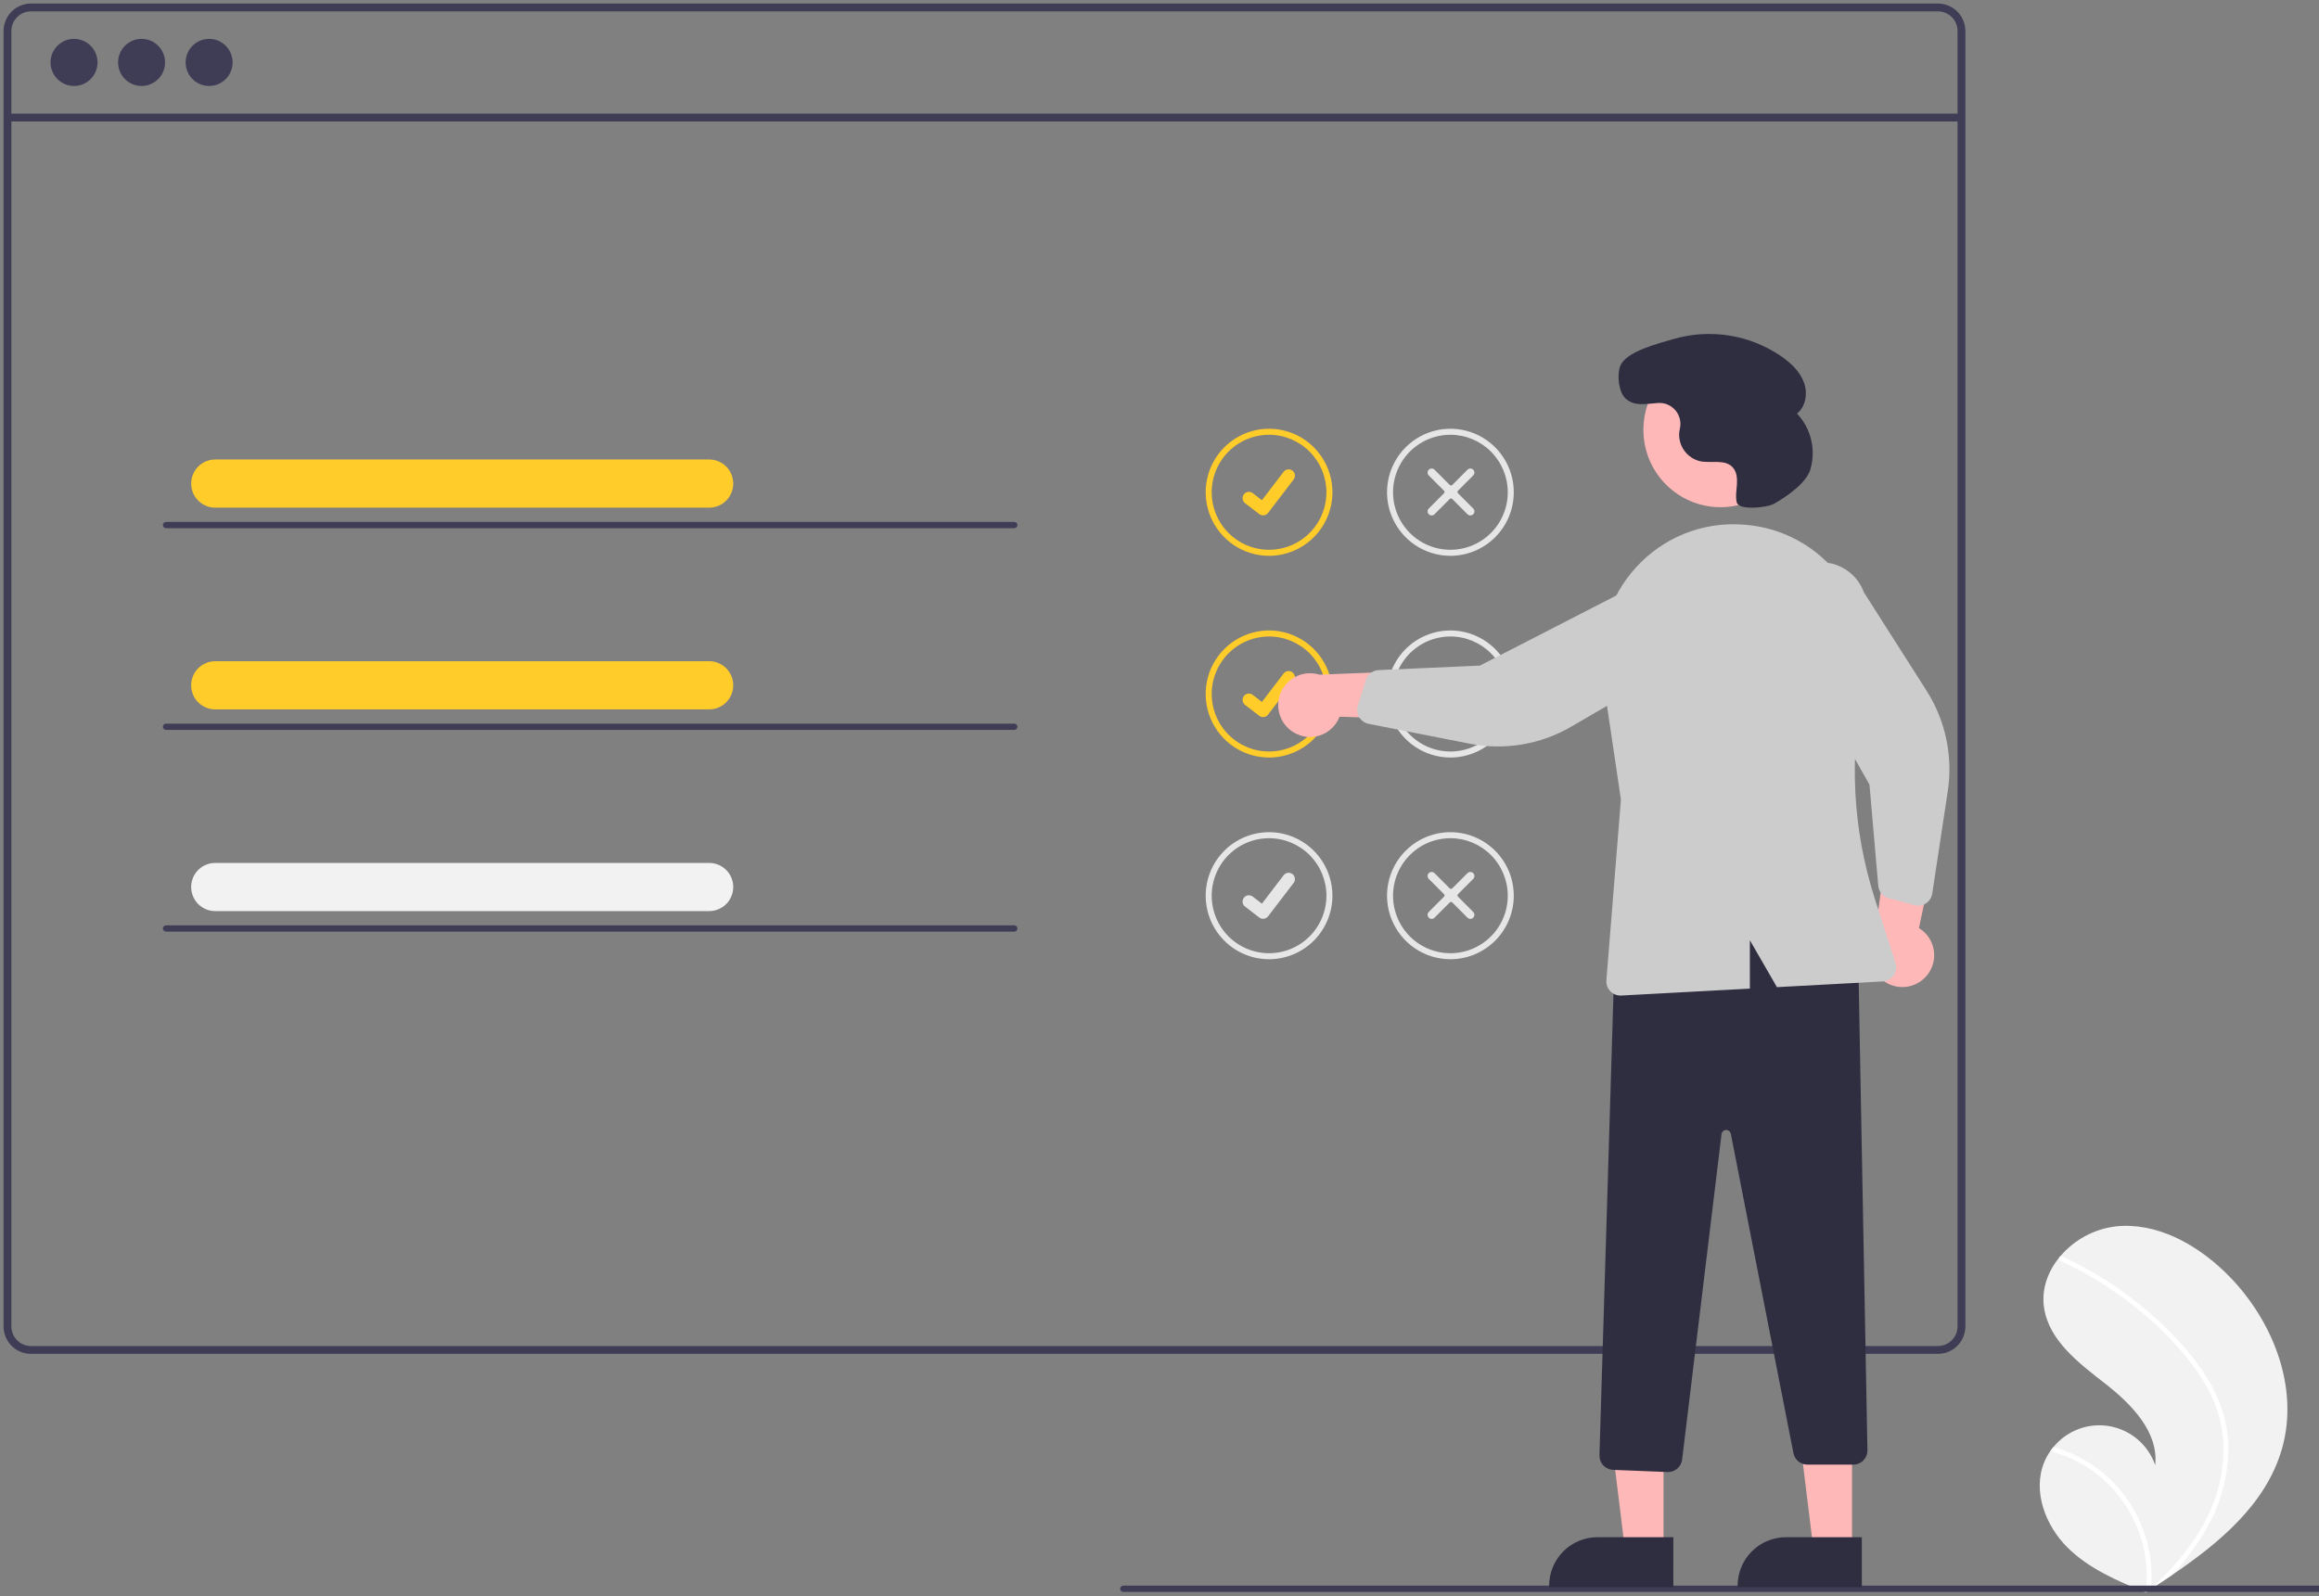 
<svg width="639" height="440" viewBox="0 0 639 440" fill="none" xmlns="http://www.w3.org/2000/svg">
<rect x="0" y="0" width="639" height="440" fill="#808080" stroke="none"/>
<g clip-path="url(#clip0_104_80)">
<path d="M628.789 399.326C624.416 414.54 611.646 425.189 598.325 434.236C596.465 435.5 594.604 436.734 592.743 437.939C592.73 437.945 592.717 437.956 592.704 437.962C592.615 438.02 592.525 438.078 592.442 438.136C592.058 438.384 591.673 438.632 591.293 438.878L591.502 438.972C591.502 438.972 591.707 439.082 591.482 438.99C591.415 438.962 591.345 438.936 591.279 438.908C583.54 435.779 575.664 432.418 569.733 426.556C563.581 420.468 559.986 410.919 563.317 402.921C563.755 401.873 564.308 400.878 564.967 399.953C565.237 399.566 565.528 399.195 565.831 398.83C567.668 396.582 570.07 394.864 572.789 393.855C575.508 392.845 578.446 392.58 581.301 393.087C584.156 393.593 586.825 394.853 589.033 396.737C591.242 398.62 592.91 401.06 593.867 403.804C594.845 394.667 587.332 387.014 580.101 381.367C572.867 375.723 564.647 369.576 563.249 360.49C562.468 355.435 564.221 350.536 567.415 346.603C567.514 346.484 567.612 346.364 567.714 346.248C571.602 341.668 577.07 338.726 583.026 338.012C594.118 336.856 604.892 342.743 612.951 350.476C625.92 362.918 633.761 382.029 628.789 399.326Z" fill="#F2F2F2"/>
<path d="M607.939 379.427C610.068 382.748 611.703 386.362 612.791 390.156C613.712 393.547 614.121 397.057 614.007 400.57C613.71 407.798 611.686 414.848 608.106 421.129C605.409 425.893 602.122 430.297 598.324 434.235C596.464 435.499 594.604 436.733 592.742 437.938C592.73 437.944 592.717 437.956 592.704 437.961C592.614 438.019 592.525 438.077 592.441 438.135C592.057 438.383 591.673 438.632 591.292 438.877C591.292 438.877 591.707 439.081 591.482 438.989C591.415 438.961 591.345 438.936 591.278 438.907C591.972 433.206 591.292 427.42 589.297 422.036C587.301 416.652 584.048 411.825 579.809 407.962C575.56 404.157 570.474 401.412 564.966 399.953C565.236 399.565 565.527 399.194 565.83 398.83C567.957 399.428 570.028 400.213 572.017 401.177C579.128 404.601 584.95 410.23 588.623 417.23C591.918 423.586 593.336 430.754 592.711 437.89C593.029 437.601 593.347 437.306 593.656 437.014C599.536 431.516 604.759 425.206 608.294 417.924C611.361 411.757 612.868 404.929 612.683 398.04C612.395 390.529 609.41 383.571 605.089 377.514C600.352 371.052 594.757 365.27 588.458 360.329C582.11 355.231 575.164 350.931 567.775 347.525C567.608 347.447 567.478 347.308 567.411 347.136C567.344 346.964 567.345 346.773 567.414 346.602C567.464 346.449 567.571 346.322 567.714 346.247C567.787 346.216 567.867 346.201 567.946 346.204C568.026 346.208 568.104 346.229 568.175 346.267C569.087 346.688 569.993 347.115 570.892 347.56C578.377 351.27 585.375 355.899 591.722 361.338C597.854 366.58 603.626 372.568 607.939 379.427Z" fill="white"/>
<path d="M534.001 0.974H8.528C6.527 0.976 4.608 1.774 3.193 3.193C1.777 4.612 0.981 6.537 0.98 8.544V365.581C0.981 367.588 1.777 369.512 3.193 370.931C4.608 372.35 6.527 373.148 8.528 373.15H534.001C535.093 373.15 536.171 372.913 537.162 372.454C538.153 371.996 539.033 371.327 539.741 370.494C539.801 370.429 539.856 370.359 539.906 370.286C540.356 369.733 540.721 369.116 540.988 368.454C541.368 367.544 541.562 366.567 541.559 365.581V8.544C541.557 6.535 540.759 4.61 539.342 3.191C537.925 1.771 536.004 0.974 534.001 0.974ZM539.404 365.581C539.404 366.637 539.094 367.67 538.512 368.55C537.994 369.324 537.292 369.957 536.469 370.39C535.706 370.785 534.86 370.991 534.001 370.989H8.528C7.098 370.987 5.728 370.417 4.717 369.403C3.705 368.389 3.137 367.015 3.135 365.581V8.544C3.137 7.11 3.705 5.735 4.717 4.722C5.728 3.708 7.098 3.138 8.528 3.136H534.001C535.433 3.136 536.805 3.705 537.818 4.719C538.831 5.733 539.401 7.109 539.404 8.544V365.581Z" fill="#3F3D56"/>
<path d="M540.475 31.312H2.054V33.476H540.475V31.312Z" fill="#3F3D56"/>
<path d="M20.398 23.695C23.973 23.695 26.872 20.789 26.872 17.203C26.872 13.618 23.973 10.712 20.398 10.712C16.822 10.712 13.924 13.618 13.924 17.203C13.924 20.789 16.822 23.695 20.398 23.695Z" fill="#3F3D56"/>
<path d="M39.01 23.695C42.586 23.695 45.484 20.789 45.484 17.203C45.484 13.618 42.586 10.712 39.01 10.712C35.435 10.712 32.536 13.618 32.536 17.203C32.536 20.789 35.435 23.695 39.01 23.695Z" fill="#3F3D56"/>
<path d="M57.623 23.695C61.199 23.695 64.097 20.789 64.097 17.203C64.097 13.618 61.199 10.712 57.623 10.712C54.048 10.712 51.149 13.618 51.149 17.203C51.149 20.789 54.048 23.695 57.623 23.695Z" fill="#3F3D56"/>
<path d="M349.689 153.193C346.235 153.193 342.858 152.165 339.986 150.241C337.114 148.317 334.876 145.582 333.554 142.382C332.232 139.182 331.886 135.661 332.56 132.264C333.234 128.867 334.897 125.747 337.34 123.298C339.782 120.849 342.894 119.181 346.282 118.505C349.67 117.83 353.181 118.177 356.373 119.502C359.564 120.827 362.291 123.072 364.21 125.952C366.13 128.832 367.154 132.217 367.154 135.681C367.149 140.324 365.307 144.775 362.033 148.058C358.759 151.341 354.319 153.187 349.689 153.193ZM349.689 119.829C346.562 119.829 343.506 120.758 340.906 122.5C338.306 124.242 336.28 126.718 335.083 129.614C333.887 132.511 333.574 135.698 334.184 138.773C334.794 141.848 336.299 144.673 338.51 146.89C340.721 149.107 343.538 150.617 346.605 151.228C349.672 151.84 352.85 151.526 355.739 150.326C358.628 149.126 361.097 147.095 362.834 144.488C364.571 141.881 365.499 138.816 365.499 135.681C365.494 131.478 363.827 127.449 360.863 124.477C357.899 121.505 353.881 119.833 349.689 119.829Z" fill="#FFCC29"/>
<path d="M348.039 142.044C347.665 142.045 347.301 141.923 347.001 141.698L346.983 141.684L343.073 138.685C342.707 138.404 342.468 137.989 342.408 137.531C342.347 137.073 342.471 136.609 342.751 136.243C343.032 135.876 343.446 135.636 343.903 135.575C344.359 135.515 344.822 135.639 345.187 135.92L347.72 137.867L353.704 130.039C353.843 129.857 354.016 129.705 354.214 129.59C354.411 129.476 354.629 129.402 354.855 129.372C355.081 129.342 355.311 129.357 355.531 129.416C355.752 129.475 355.958 129.577 356.139 129.716L356.103 129.768L356.141 129.717C356.506 129.998 356.745 130.413 356.805 130.871C356.865 131.329 356.742 131.792 356.462 132.159L349.423 141.363C349.26 141.575 349.051 141.746 348.811 141.864C348.571 141.982 348.308 142.043 348.041 142.042L348.039 142.044Z" fill="#FFCC29"/>
<path d="M399.66 153.193C396.206 153.193 392.829 152.165 389.957 150.241C387.085 148.317 384.847 145.582 383.525 142.382C382.203 139.182 381.857 135.661 382.531 132.264C383.205 128.867 384.868 125.747 387.311 123.298C389.753 120.849 392.865 119.181 396.253 118.505C399.641 117.83 403.152 118.177 406.343 119.502C409.535 120.827 412.262 123.072 414.181 125.952C416.1 128.832 417.124 132.217 417.124 135.681C417.119 140.324 415.278 144.775 412.004 148.058C408.729 151.341 404.29 153.187 399.66 153.193ZM399.66 119.829C396.533 119.829 393.476 120.758 390.877 122.5C388.277 124.242 386.25 126.718 385.054 129.614C383.857 132.511 383.544 135.698 384.154 138.773C384.764 141.848 386.27 144.673 388.481 146.89C390.692 149.107 393.509 150.617 396.576 151.228C399.642 151.84 402.821 151.526 405.71 150.326C408.599 149.126 411.068 147.095 412.805 144.488C414.542 141.881 415.469 138.816 415.469 135.681C415.465 131.478 413.798 127.449 410.834 124.477C407.87 121.505 403.851 119.833 399.66 119.829Z" fill="#E6E6E6"/>
<path d="M405.948 141.739C405.738 141.949 405.454 142.067 405.157 142.067C404.861 142.067 404.577 141.949 404.367 141.739L400.176 137.537C400.083 137.443 399.956 137.391 399.824 137.391C399.692 137.391 399.565 137.443 399.471 137.537L395.281 141.739C395.071 141.949 394.787 142.067 394.49 142.067C394.194 142.067 393.909 141.949 393.7 141.739C393.49 141.529 393.372 141.244 393.372 140.946C393.372 140.649 393.49 140.364 393.7 140.154L397.89 135.952C397.984 135.858 398.036 135.731 398.036 135.598C398.036 135.466 397.984 135.339 397.891 135.245L393.699 131.043C393.49 130.833 393.372 130.548 393.372 130.25C393.372 129.953 393.49 129.668 393.699 129.458C393.909 129.248 394.193 129.13 394.49 129.13C394.786 129.13 395.071 129.248 395.28 129.458L399.471 133.66C399.565 133.754 399.691 133.806 399.823 133.806C399.955 133.806 400.082 133.754 400.176 133.66L404.366 129.458C404.576 129.248 404.86 129.13 405.157 129.13C405.453 129.13 405.738 129.248 405.947 129.458C406.157 129.668 406.275 129.953 406.275 130.251C406.275 130.548 406.157 130.833 405.947 131.043L401.757 135.245C401.663 135.339 401.611 135.466 401.611 135.599C401.611 135.731 401.663 135.858 401.757 135.952L405.947 140.154C406.157 140.364 406.274 140.649 406.274 140.947C406.274 141.244 406.157 141.529 405.948 141.739Z" fill="#E6E6E6"/>
<path d="M349.689 208.789C346.235 208.789 342.858 207.762 339.986 205.838C337.114 203.914 334.876 201.179 333.554 197.979C332.232 194.779 331.886 191.258 332.56 187.861C333.234 184.464 334.897 181.344 337.34 178.895C339.782 176.446 342.894 174.778 346.282 174.102C349.67 173.426 353.181 173.773 356.373 175.099C359.564 176.424 362.291 178.669 364.21 181.548C366.13 184.428 367.154 187.814 367.154 191.277C367.149 195.92 365.307 200.371 362.033 203.654C358.759 206.937 354.319 208.784 349.689 208.789ZM349.689 175.425C346.562 175.425 343.506 176.355 340.906 178.097C338.306 179.839 336.28 182.314 335.083 185.211C333.887 188.108 333.574 191.295 334.184 194.37C334.794 197.445 336.299 200.27 338.51 202.487C340.721 204.704 343.538 206.213 346.605 206.825C349.672 207.437 352.85 207.123 355.739 205.923C358.628 204.723 361.097 202.691 362.834 200.084C364.571 197.478 365.499 194.413 365.499 191.277C365.494 187.075 363.827 183.045 360.863 180.073C357.899 177.102 353.881 175.43 349.689 175.425Z" fill="#FFCC29"/>
<path d="M348.039 197.641C347.665 197.641 347.301 197.52 347.001 197.295L346.983 197.281L343.073 194.282C342.707 194.001 342.468 193.585 342.408 193.127C342.347 192.669 342.471 192.206 342.751 191.839C343.032 191.472 343.446 191.232 343.903 191.172C344.359 191.111 344.822 191.235 345.187 191.517L347.72 193.464L353.704 185.635C353.843 185.454 354.016 185.302 354.214 185.187C354.411 185.073 354.629 184.998 354.855 184.968C355.081 184.938 355.311 184.953 355.531 185.013C355.752 185.072 355.958 185.174 356.139 185.313L356.103 185.365L356.141 185.313C356.506 185.595 356.745 186.01 356.805 186.468C356.865 186.926 356.742 187.389 356.462 187.755L349.423 196.959C349.26 197.171 349.051 197.343 348.811 197.461C348.571 197.579 348.308 197.64 348.041 197.639L348.039 197.641Z" fill="#FFCC29"/>
<path d="M399.66 208.789C396.206 208.789 392.829 207.762 389.957 205.838C387.085 203.914 384.847 201.179 383.525 197.979C382.203 194.779 381.857 191.258 382.531 187.861C383.205 184.464 384.868 181.344 387.311 178.895C389.753 176.446 392.865 174.778 396.253 174.102C399.641 173.426 403.152 173.773 406.343 175.099C409.535 176.424 412.262 178.669 414.181 181.548C416.1 184.428 417.124 187.814 417.124 191.277C417.119 195.92 415.278 200.371 412.004 203.654C408.729 206.937 404.29 208.784 399.66 208.789ZM399.66 175.425C396.533 175.425 393.476 176.355 390.877 178.097C388.277 179.839 386.25 182.314 385.054 185.211C383.857 188.108 383.544 191.295 384.154 194.37C384.764 197.445 386.27 200.27 388.481 202.487C390.692 204.704 393.509 206.213 396.576 206.825C399.642 207.437 402.821 207.123 405.71 205.923C408.599 204.723 411.068 202.691 412.805 200.084C414.542 197.478 415.469 194.413 415.469 191.277C415.465 187.075 413.798 183.045 410.834 180.073C407.87 177.102 403.851 175.43 399.66 175.425Z" fill="#E6E6E6"/>
<path d="M405.948 197.337C405.738 197.547 405.454 197.664 405.157 197.664C404.861 197.664 404.577 197.547 404.367 197.337L400.176 193.135C400.082 193.041 399.956 192.988 399.824 192.988C399.692 192.988 399.565 193.041 399.471 193.134L395.281 197.337C395.071 197.547 394.787 197.665 394.49 197.665C394.194 197.665 393.909 197.547 393.7 197.337C393.49 197.126 393.372 196.841 393.372 196.544C393.372 196.247 393.49 195.962 393.7 195.751L397.89 191.549C397.984 191.455 398.036 191.328 398.036 191.196C398.036 191.064 397.984 190.937 397.89 190.843L393.699 186.641C393.49 186.43 393.372 186.145 393.372 185.848C393.372 185.551 393.49 185.266 393.699 185.056C393.909 184.845 394.193 184.727 394.49 184.727C394.786 184.727 395.071 184.845 395.28 185.056L399.471 189.258C399.565 189.351 399.691 189.404 399.823 189.404C399.955 189.404 400.082 189.351 400.176 189.258L404.366 185.056C404.576 184.845 404.86 184.727 405.157 184.727C405.453 184.727 405.738 184.845 405.947 185.056C406.157 185.266 406.275 185.551 406.275 185.848C406.275 186.146 406.157 186.431 405.947 186.641L401.757 190.843C401.663 190.937 401.611 191.064 401.611 191.196C401.611 191.329 401.663 191.456 401.757 191.55L405.947 195.752C406.157 195.962 406.274 196.247 406.274 196.544C406.274 196.841 406.157 197.126 405.948 197.337Z" fill="#E6E6E6"/>
<path d="M349.689 264.386C346.235 264.386 342.858 263.359 339.986 261.435C337.114 259.51 334.876 256.775 333.554 253.576C332.232 250.376 331.886 246.855 332.56 243.458C333.234 240.061 334.897 236.94 337.34 234.491C339.782 232.042 342.894 230.374 346.282 229.699C349.67 229.023 353.181 229.37 356.373 230.695C359.564 232.021 362.291 234.265 364.21 237.145C366.13 240.025 367.154 243.411 367.154 246.874C367.149 251.517 365.307 255.968 362.033 259.251C358.759 262.534 354.319 264.381 349.689 264.386ZM349.689 231.022C346.562 231.022 343.506 231.952 340.906 233.694C338.306 235.435 336.28 237.911 335.083 240.808C333.887 243.704 333.574 246.892 334.184 249.967C334.794 253.042 336.299 255.866 338.51 258.083C340.721 260.3 343.538 261.81 346.605 262.422C349.672 263.033 352.85 262.719 355.739 261.52C358.628 260.32 361.097 258.288 362.834 255.681C364.571 253.074 365.499 250.009 365.499 246.874C365.494 242.671 363.827 238.642 360.863 235.67C357.899 232.698 353.881 231.027 349.689 231.022Z" fill="#E6E6E6"/>
<path d="M348.039 253.239C347.665 253.239 347.301 253.118 347.001 252.893L346.983 252.879L343.073 249.88C342.707 249.599 342.468 249.183 342.408 248.725C342.347 248.267 342.471 247.804 342.751 247.437C343.032 247.07 343.446 246.83 343.903 246.77C344.359 246.709 344.822 246.833 345.187 247.114L347.72 249.062L353.704 241.233C353.843 241.052 354.016 240.899 354.214 240.785C354.411 240.671 354.629 240.596 354.855 240.566C355.081 240.536 355.311 240.551 355.531 240.61C355.752 240.67 355.958 240.772 356.139 240.911L356.103 240.963L356.141 240.911C356.506 241.193 356.745 241.608 356.805 242.066C356.865 242.523 356.742 242.986 356.462 243.353L349.423 252.557C349.26 252.769 349.051 252.941 348.811 253.059C348.571 253.177 348.308 253.237 348.041 253.237L348.039 253.239Z" fill="#E6E6E6"/>
<path d="M399.66 264.386C396.206 264.386 392.829 263.359 389.957 261.435C387.085 259.51 384.847 256.775 383.525 253.576C382.203 250.376 381.857 246.855 382.531 243.458C383.205 240.061 384.868 236.94 387.311 234.491C389.753 232.042 392.865 230.374 396.253 229.699C399.641 229.023 403.152 229.37 406.343 230.695C409.535 232.021 412.262 234.265 414.181 237.145C416.1 240.025 417.124 243.411 417.124 246.874C417.119 251.517 415.278 255.968 412.004 259.251C408.729 262.534 404.29 264.381 399.66 264.386ZM399.66 231.022C396.533 231.022 393.476 231.952 390.877 233.694C388.277 235.435 386.25 237.911 385.054 240.808C383.857 243.704 383.544 246.892 384.154 249.967C384.764 253.042 386.27 255.866 388.481 258.083C390.692 260.3 393.509 261.81 396.576 262.422C399.642 263.033 402.821 262.719 405.71 261.52C408.599 260.32 411.068 258.288 412.805 255.681C414.542 253.074 415.469 250.009 415.469 246.874C415.465 242.671 413.798 238.642 410.834 235.67C407.87 232.698 403.851 231.027 399.66 231.022Z" fill="#E6E6E6"/>
<path d="M405.948 252.934C405.738 253.144 405.454 253.261 405.157 253.261C404.861 253.261 404.577 253.144 404.367 252.934L400.176 248.732C400.082 248.638 399.956 248.585 399.824 248.585C399.692 248.585 399.565 248.638 399.471 248.731L395.281 252.934C395.071 253.144 394.787 253.262 394.49 253.262C394.194 253.262 393.909 253.144 393.7 252.934C393.49 252.723 393.372 252.438 393.372 252.141C393.372 251.844 393.49 251.558 393.7 251.348L397.89 247.146C397.984 247.052 398.036 246.925 398.036 246.793C398.036 246.661 397.984 246.534 397.89 246.44L393.699 242.238C393.49 242.027 393.372 241.742 393.372 241.445C393.372 241.148 393.49 240.863 393.699 240.652C393.909 240.442 394.193 240.324 394.49 240.324C394.786 240.324 395.071 240.442 395.28 240.652L399.471 244.855C399.565 244.948 399.691 245.001 399.823 245.001C399.955 245.001 400.082 244.948 400.176 244.855L404.366 240.653C404.576 240.443 404.86 240.326 405.156 240.326C405.453 240.326 405.736 240.444 405.946 240.654C406.155 240.864 406.273 241.149 406.273 241.446C406.274 241.743 406.156 242.028 405.947 242.238L401.757 246.44C401.663 246.534 401.611 246.661 401.611 246.793C401.611 246.926 401.663 247.053 401.757 247.146L405.947 251.349C406.157 251.559 406.274 251.844 406.274 252.141C406.274 252.438 406.157 252.723 405.948 252.934Z" fill="#E6E6E6"/>
<path d="M639.354 438.77H309.527C309.297 438.77 309.077 438.678 308.915 438.515C308.752 438.352 308.661 438.132 308.661 437.901C308.661 437.671 308.752 437.45 308.915 437.288C309.077 437.125 309.297 437.033 309.527 437.033H639.354C639.584 437.033 639.804 437.125 639.966 437.288C640.129 437.45 640.22 437.671 640.22 437.901C640.22 438.132 640.129 438.352 639.966 438.515C639.804 438.678 639.584 438.77 639.354 438.77Z" fill="#3F3D56"/>
<path d="M356.483 201.872C357.572 202.532 358.792 202.945 360.057 203.081C361.323 203.218 362.603 203.074 363.807 202.661C365.011 202.247 366.11 201.574 367.026 200.689C367.943 199.804 368.655 198.728 369.112 197.537L400.03 198.569L391.631 184.824L363.558 185.952C361.512 185.315 359.304 185.452 357.352 186.339C355.4 187.225 353.84 188.798 352.968 190.761C352.096 192.723 351.972 194.938 352.62 196.986C353.268 199.034 354.642 200.773 356.483 201.872Z" fill="#FFB8B8"/>
<path d="M530.81 269.023C531.649 268.064 532.268 266.932 532.623 265.706C532.979 264.481 533.062 263.192 532.867 261.931C532.672 260.67 532.204 259.468 531.495 258.408C530.786 257.348 529.854 256.457 528.765 255.797L535.193 225.455L520.226 231.339L516.417 259.25C515.433 261.159 515.181 263.363 515.71 265.445C516.238 267.527 517.51 269.342 519.284 270.547C521.058 271.752 523.212 272.262 525.336 271.981C527.46 271.7 529.408 270.648 530.81 269.023Z" fill="#FFB8B8"/>
<path d="M458.383 427.154L447.77 427.153L442.721 386.105L458.385 386.106L458.383 427.154Z" fill="#FFB8B8"/>
<path d="M461.089 437.469L426.868 437.467V437.033C426.868 435.28 427.213 433.543 427.882 431.922C428.551 430.302 429.533 428.83 430.769 427.589C432.006 426.349 433.475 425.365 435.091 424.694C436.707 424.023 438.439 423.678 440.188 423.678L461.09 423.679L461.089 437.469Z" fill="#2F2E41"/>
<path d="M510.324 427.154L499.711 427.153L494.662 386.105L510.326 386.106L510.324 427.154Z" fill="#FFB8B8"/>
<path d="M513.028 437.469L478.807 437.468V437.034C478.807 435.28 479.151 433.543 479.821 431.923C480.49 430.302 481.471 428.83 482.708 427.59C483.945 426.349 485.413 425.366 487.029 424.695C488.645 424.023 490.377 423.678 492.127 423.678L513.029 423.679L513.028 437.469Z" fill="#2F2E41"/>
<path d="M459.487 405.72L444.463 405.117C443.438 405.073 442.472 404.626 441.773 403.874C441.073 403.121 440.697 402.123 440.725 401.095L444.958 261.881L445.234 261.781C471.565 252.23 493.348 252.953 511.828 263.986L512.035 264.11L514.571 399.698C514.58 400.217 514.487 400.733 514.296 401.215C514.104 401.698 513.819 402.137 513.456 402.507C513.094 402.878 512.661 403.172 512.183 403.373C511.706 403.574 511.193 403.678 510.676 403.678H498.007C497.105 403.676 496.231 403.361 495.534 402.786C494.837 402.212 494.36 401.413 494.184 400.525L476.927 312.499C476.867 312.195 476.701 311.922 476.459 311.729C476.217 311.537 475.914 311.437 475.605 311.449C475.296 311.46 475.001 311.582 474.774 311.792C474.546 312.002 474.401 312.286 474.364 312.594L463.51 402.287C463.39 403.233 462.932 404.103 462.22 404.735C461.508 405.367 460.591 405.718 459.641 405.722C459.59 405.722 459.538 405.721 459.487 405.72Z" fill="#2F2E41"/>
<path d="M474.104 139.796C485.847 139.796 495.366 130.25 495.366 118.476C495.366 106.701 485.847 97.156 474.104 97.156C462.361 97.156 452.842 106.701 452.842 118.476C452.842 130.25 462.361 139.796 474.104 139.796Z" fill="#FFB8B8"/>
<path d="M374.145 196.834C373.908 196.075 373.907 195.262 374.143 194.503L376.346 187.426C376.587 186.66 377.056 185.987 377.69 185.497C378.324 185.007 379.093 184.725 379.893 184.687L407.788 183.451L453.045 160.189C454.616 159.686 456.271 159.498 457.915 159.636C459.558 159.775 461.159 160.237 462.624 160.996C464.09 161.755 465.391 162.797 466.455 164.061C467.519 165.325 468.323 166.787 468.823 168.363C469.323 169.939 469.508 171.599 469.368 173.247C469.227 174.894 468.764 176.498 468.005 177.967C467.246 179.435 466.206 180.739 464.944 181.804C463.682 182.869 462.222 183.674 460.65 184.173L432.915 200.303C424.498 205.2 414.593 206.865 405.044 204.987L377.113 199.5C376.576 199.395 376.067 199.177 375.62 198.861C375.172 198.545 374.796 198.138 374.516 197.667C374.36 197.405 374.235 197.125 374.145 196.834Z" fill="#CCCCCC"/>
<path d="M529.9 249.378C529.154 249.648 528.344 249.683 527.578 249.479L520.432 247.574C519.659 247.366 518.968 246.924 518.453 246.31C517.938 245.695 517.623 244.937 517.552 244.137L515.131 216.245L490.025 171.898C489.457 170.346 489.199 168.696 489.267 167.044C489.336 165.391 489.728 163.769 490.422 162.268C491.116 160.768 492.098 159.42 493.312 158.3C494.526 157.181 495.948 156.313 497.498 155.745C499.047 155.177 500.692 154.921 502.34 154.991C503.988 155.062 505.606 155.457 507.101 156.155C508.596 156.853 509.94 157.839 511.055 159.058C512.169 160.277 513.034 161.704 513.598 163.258L530.852 190.355C536.09 198.578 538.171 208.43 536.707 218.076L532.43 246.291C532.348 246.834 532.152 247.352 531.857 247.814C531.561 248.276 531.172 248.67 530.714 248.971C530.46 249.139 530.187 249.275 529.9 249.378Z" fill="#CCCCCC"/>
<path d="M450.847 156.337C454.499 152.321 459.003 149.179 464.028 147.142C469.053 145.105 474.47 144.225 479.879 144.567C480.235 144.589 480.589 144.614 480.942 144.642C486.068 145.048 491.05 146.548 495.553 149.039C500.055 151.531 503.975 154.958 507.051 159.091C510.178 163.282 512.376 168.094 513.5 173.205C514.623 178.317 514.645 183.609 513.565 188.73C509.442 208.299 510.486 228.608 516.592 247.648L522.296 265.407C522.479 265.976 522.529 266.58 522.443 267.171C522.356 267.763 522.135 268.327 521.797 268.819C521.459 269.311 521.013 269.72 520.493 270.012C519.972 270.304 519.392 270.472 518.797 270.504L489.636 272.076L482.174 259.152V272.479L446.732 274.389C446.661 274.393 446.591 274.395 446.521 274.395C445.983 274.395 445.451 274.283 444.959 274.067C444.466 273.85 444.024 273.534 443.659 273.137C443.294 272.741 443.016 272.273 442.84 271.763C442.665 271.254 442.596 270.713 442.639 270.175L446.645 220.366L441.621 186.537C440.807 181.132 441.214 175.612 442.811 170.386C444.408 165.159 447.154 160.358 450.847 156.337Z" fill="#CCCCCC"/>
<path d="M488.882 138.829C486.913 139.965 479.132 140.718 478.578 138.509L478.566 138.461C478.18 136.842 478.5 135.153 478.611 133.493C478.722 131.833 478.56 130.009 477.432 128.789C475.33 126.513 471.591 127.72 468.552 127.144C466.771 126.746 465.197 125.711 464.123 124.232C463.049 122.754 462.549 120.934 462.717 119.112C462.76 118.767 462.828 118.422 462.904 118.077C463.094 117.202 463.079 116.295 462.861 115.427C462.643 114.559 462.227 113.754 461.646 113.074C461.065 112.394 460.335 111.859 459.512 111.51C458.69 111.161 457.799 111.007 456.908 111.062C453.836 111.238 450.521 112.171 447.979 109.89C446.014 108.126 445.535 103.534 446.398 101.035C447.849 96.835 457.144 94.636 461.203 93.428C466.222 91.974 471.502 91.659 476.658 92.507C481.814 93.356 486.716 95.346 491.009 98.332C493.572 100.144 495.966 102.42 497.059 105.368C498.152 108.316 497.625 112.035 495.161 113.98C497.071 116.008 498.415 118.503 499.06 121.216C499.706 123.928 499.628 126.764 498.837 129.437C497.62 133.369 491.812 137.138 488.882 138.829Z" fill="#2F2E41"/>
<path d="M195.432 139.923H59.293C57.538 139.921 55.856 139.22 54.616 137.976C53.376 136.731 52.68 135.043 52.68 133.284C52.68 131.525 53.376 129.838 54.616 128.593C55.856 127.348 57.538 126.648 59.293 126.646H195.432C197.186 126.648 198.868 127.348 200.108 128.593C201.348 129.838 202.045 131.525 202.045 133.284C202.045 135.043 201.348 136.731 200.108 137.976C198.868 139.22 197.186 139.921 195.432 139.923Z" fill="#FFCC29"/>
<path d="M279.482 145.583H45.746C45.517 145.583 45.297 145.492 45.134 145.329C44.972 145.166 44.881 144.945 44.881 144.715C44.881 144.485 44.972 144.264 45.134 144.101C45.297 143.939 45.517 143.847 45.746 143.847H279.482C279.712 143.847 279.932 143.939 280.094 144.101C280.257 144.264 280.348 144.485 280.348 144.715C280.348 144.945 280.257 145.166 280.094 145.329C279.932 145.492 279.712 145.583 279.482 145.583Z" fill="#3F3D56"/>
<path d="M195.432 195.519H59.293C57.538 195.519 55.854 194.82 54.612 193.575C53.37 192.33 52.673 190.641 52.673 188.881C52.673 187.12 53.37 185.432 54.612 184.187C55.854 182.942 57.538 182.242 59.293 182.242H195.432C197.187 182.244 198.869 182.945 200.109 184.189C201.349 185.434 202.045 187.122 202.045 188.881C202.045 190.64 201.349 192.328 200.109 193.572C198.869 194.817 197.187 195.517 195.432 195.519Z" fill="#FFCC29"/>
<path d="M279.482 201.181H45.746C45.517 201.181 45.297 201.089 45.134 200.927C44.972 200.764 44.881 200.543 44.881 200.313C44.881 200.083 44.972 199.862 45.134 199.699C45.297 199.536 45.517 199.445 45.746 199.445H279.482C279.712 199.445 279.932 199.536 280.094 199.699C280.257 199.862 280.348 200.083 280.348 200.313C280.348 200.543 280.257 200.764 280.094 200.927C279.932 201.089 279.712 201.181 279.482 201.181Z" fill="#3F3D56"/>
<path d="M195.432 251.116H59.293C57.538 251.116 55.854 250.416 54.612 249.171C53.37 247.926 52.673 246.238 52.673 244.477C52.673 242.717 53.37 241.028 54.612 239.783C55.854 238.538 57.538 237.839 59.293 237.839H195.432C197.187 237.841 198.869 238.541 200.109 239.786C201.349 241.031 202.045 242.718 202.045 244.477C202.045 246.237 201.349 247.924 200.109 249.169C198.869 250.413 197.187 251.114 195.432 251.116Z" fill="#F2F2F2"/>
<path d="M279.482 256.777H45.746C45.517 256.777 45.297 256.685 45.134 256.522C44.972 256.36 44.881 256.139 44.881 255.909C44.881 255.678 44.972 255.458 45.134 255.295C45.297 255.132 45.517 255.041 45.746 255.041H279.482C279.712 255.041 279.932 255.132 280.094 255.295C280.257 255.458 280.348 255.678 280.348 255.909C280.348 256.139 280.257 256.36 280.094 256.522C279.932 256.685 279.712 256.777 279.482 256.777Z" fill="#3F3D56"/>
</g>
<defs>
<clipPath id="clip0_104_80">
<rect width="639.24" height="438.052" fill="white" transform="translate(0.979 0.974)"/>
</clipPath>
</defs>
</svg>

